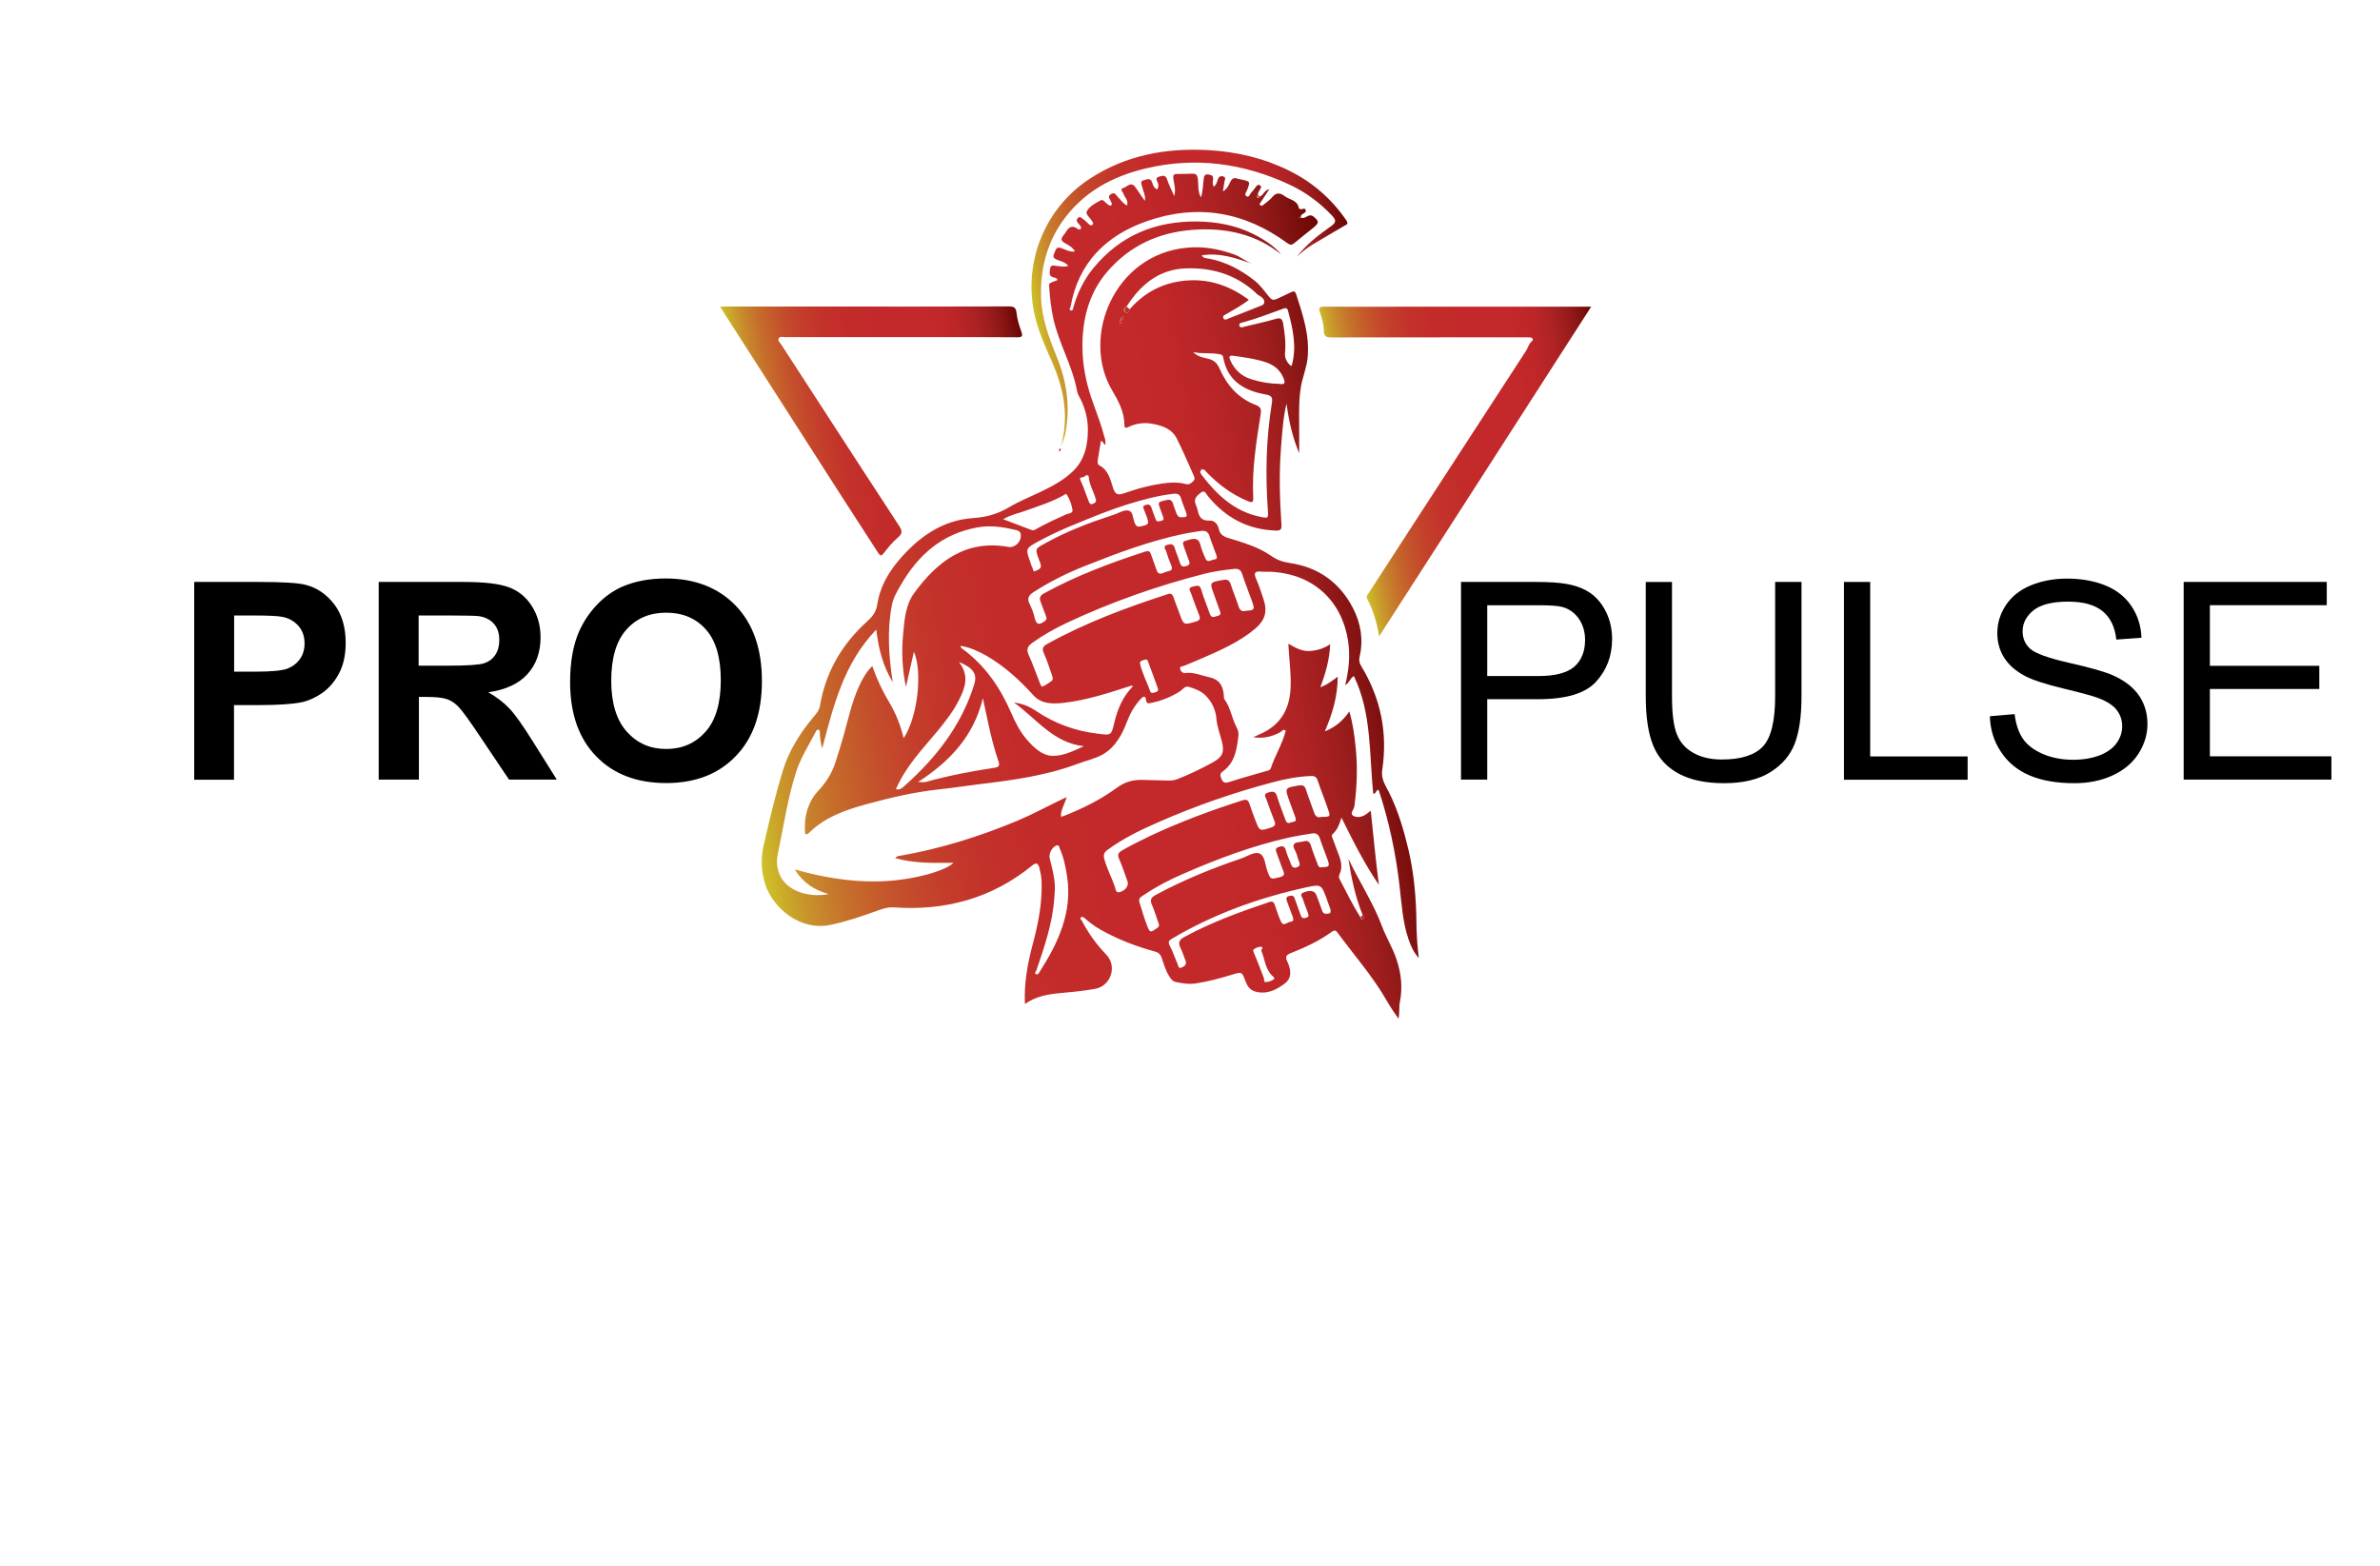 <?xml version="1.0" encoding="utf-8"?>
<!-- Generator: Adobe Illustrator 18.1.1, SVG Export Plug-In . SVG Version: 6.00 Build 0)  -->
<svg version="1.1" id="Layer_1" xmlns="http://www.w3.org/2000/svg" xmlns:xlink="http://www.w3.org/1999/xlink" x="0px" y="0px"
	 viewBox="0 0 1788 1176.8" enable-background="new 0 0 1788 1176.8" xml:space="preserve">
<g>
	<linearGradient id="SVGID_1_" gradientUnits="userSpaceOnUse" x1="549.341" y1="521.312" x2="1037.361" y2="435.26">
		<stop  offset="0" style="stop-color:#CDC228"/>
		<stop  offset="1.385960e-002" style="stop-color:#CCB529"/>
		<stop  offset="4.473797e-002" style="stop-color:#C99B2B"/>
		<stop  offset="7.943475e-002" style="stop-color:#C8842C"/>
		<stop  offset="0.117" style="stop-color:#C6702B"/>
		<stop  offset="0.159" style="stop-color:#C55E2B"/>
		<stop  offset="0.206" style="stop-color:#C44D2B"/>
		<stop  offset="0.261" style="stop-color:#C43E2B"/>
		<stop  offset="0.329" style="stop-color:#C3322A"/>
		<stop  offset="0.425" style="stop-color:#C32A2A"/>
		<stop  offset="0.69" style="stop-color:#C3282A"/>
		<stop  offset="0.745" style="stop-color:#C02729"/>
		<stop  offset="0.797" style="stop-color:#B92527"/>
		<stop  offset="0.848" style="stop-color:#AD2223"/>
		<stop  offset="0.898" style="stop-color:#9C1D1D"/>
		<stop  offset="0.948" style="stop-color:#851413"/>
		<stop  offset="0.997" style="stop-color:#6C0603"/>
		<stop  offset="1" style="stop-color:#6A0502"/>
	</linearGradient>
	<path fill="url(#SVGID_1_)" d="M965.9,549c-1.9-1.7-3,0.5-4.2,1.2c-6.3,3.3-12.9,4.9-20.2,3.6c2.8-1.3,5.6-2.4,8.3-3.8
		c13.7-7.2,19.3-19.1,19.8-34c0.4-10.7-1.2-21.2-1.7-32.4c4.9,2.8,9.5,5.6,15.2,5.5c5.6-0.2,10.8-1.5,16.2-5.1
		c-0.5,11.3-3.2,21.3-7.4,32.3c5.4-1.9,8.8-4.9,13.1-7.9c-0.1,14.5-3.8,27.3-9.7,41.1c8.2-3.4,13.6-8.1,18.4-15
		c2.8,9.5,3.9,18.5,4.8,27.5c1.5,14.6,0.9,29.2-1,43.8c-0.3,2.4-4.2,5.6-0.3,7.4c3.5,1.5,7.5,0.1,10.6-2.6c0.4-0.3,0.8-0.6,2-1.5
		c2,18.8,3.7,37.2,6.1,55.6c-10.8-15.6-19.2-32.5-28.1-50.4c-1.6,5.2-3.2,9.2-6.6,12.3c-1.2,1.1-0.4,2.5,0.1,3.7
		c1.6,4.2,3.1,8.4,4.7,12.6c1.7,4.7,2.6,9.3,0.3,14c-0.8,1.6-0.3,2.9,0.4,4.2c4.9,9.4,9.6,18.9,15.2,27.9c0.4,0.9,0.8,2.1,2,1.3
		c1.2-0.8,0.6-2-0.2-2.9c-5.5-13.6-8.5-27.8-10.7-42.2c8.1,17.1,18.6,32.9,25.3,50.8c3.2,8.6,8.2,16.4,11,25.2
		c3.4,10.3,4.5,20.7,2.4,31.5c-0.8,3.9-0.1,8.1-1.1,12.6c-2.9-4.3-6-8.5-8.5-13c-10.6-18.6-24.8-34.7-37.4-51.8
		c-1.3-1.8-2.4-1.7-4.1-0.5c-9.5,6.9-20.1,11.8-31,16.1c-3.1,1.2-4.2,2.6-2.7,5.8c2.8,5.9,4.2,12.5-1.6,16.9
		c-6.4,4.9-13.9,8.7-22.7,6c-3.8-1.2-5.7-4.3-7-7.9c-2.6-6.9-2.6-6.9-9.9-4.7c-8.9,2.7-17.9,5.2-27.2,6.6c-5.2,0.8-10.3,0-15.4-1.1
		c-2.2-0.5-3.4-2.2-4.6-4.1c-2.8-4.3-4.1-9.1-5.7-13.8c-1-2.9-2.6-4.3-5.4-5c-13.9-3.8-27.2-8.9-39.8-15.9c-4.5-2.5-8.7-5.5-12.6-9
		c-0.9-0.8-2-1.6-3-0.6c-1,1,0.4,1.7,0.8,2.5c4.9,9.4,11,17.8,18.3,25.4c8.4,8.7,3.5,23.6-8.4,25.7c-9.3,1.7-18.8,2.5-28.3,3.4
		c-8.5,0.9-16.8,2.6-24.4,8c-0.8-15.9,2.1-30.7,6-45.5c4.1-15.3,7.1-30.8,6.5-46.8c-0.1-3.5-0.9-6.9-1.7-10.2
		c-0.9-3.4-2.5-3.9-5.2-1.7c-30.3,24.8-65.3,34.3-104,31.6c-4.7-0.3-8.9,1.1-13.1,2.7c-11.3,4.1-22.6,7.9-34.4,10.4
		c-23.8,5-43.3-13.5-48.8-29.3c-3.6-10.3-3.9-20.6-1.5-30.9c4.3-18.6,8.7-37.2,14.3-55.6c4.8-15.6,13.3-28.8,23.7-41.1
		c1.9-2.3,3.7-4.5,4.2-7.7c4.3-25.3,16.5-46.2,35.4-63.3c4-3.6,6.8-7,7.7-13c1.8-12.3,7.9-23.2,16-32.8
		c14.8-17.5,32.8-30.4,56.2-31.9c10.2-0.7,18.8-3.3,27.1-8.3c7.4-4.4,15.5-7.6,23.2-11.3c8.8-4.2,17.5-8.8,24.6-15.7
		c8.8-8.6,11.2-19.8,11.1-31.6c-0.1-8.1-2.1-15.8-5.8-23c-0.9-1.7-2-3.5-2.3-5.4c-3.4-18.9-13.6-35.6-17.8-54.3
		c-1.8-8.1-2.7-16.4-3.2-24.7c-0.1-2.2,0-2.2,6.2-4.4c-0.1-1.5-1.4-1.8-2.5-2c-4.3-0.8-3.3-3.9-3-6.6c0.4-3.5,3-2.2,5-2.1
		c2.7,0.2,5.5,1.1,8.7-0.1c-2.4-2.8-5.6-3.4-8.4-4.5c-2.4-1-3.6-2.2-2.2-4.8c1.1-2.1,1.1-5.5,5.3-4c3.2,1.1,6.3,3.1,10.3,2.5
		c-1.9-3.3-5-4.8-7.8-6.4c-2.9-1.7-2.8-3.2-1-5.5c0.6-0.8,1.3-1.6,1.8-2.4c2.2-3.9,4.8-5.8,9.1-2.6c0.6,0.5,1.6,0.6,2.4-0.1
		c0.4-1.9-1.1-2.9-2.1-4.2c-1-1.3-1.7-2.3-0.3-3.8c1.7-1.9,2.8,0,3.8,0.6c1.7,1,3,2.5,4.5,3.9c0.8,0.7,1.6,1.3,2.6,0.6
		c1-0.8,0.7-1.7,0-2.6c-0.1-0.1-0.2-0.3-0.3-0.4c-1.3-2.6-5.2-4.9-3.7-7.5c2.1-3.7,6.3-5.8,10.1-7.9c2.2-1.2,3.4,1.5,5,2.5
		c1,0.6,1.9,1.9,3,1.2c1.3-0.9,0.1-2.1-0.2-3.1c-0.5-1.8-3-3.5,0.2-5.4c3-1.8,3.7,0.9,5.1,2.2c2.2,2.1,3.8,4.9,6.9,6.4
		c1.3-3.9-1.8-6-2.7-8.9c-0.5-1.4-3.2-3.4,0-4.3c2.8-0.9,5.6-4.9,8.7-0.9c2.6,3.4,4.7,7.2,7.5,10.6c0.5-4-1.4-7.4-2.3-11
		c-0.5-2-1.5-3.8,1.6-4.6c2.5-0.6,4.8-1.8,6.1,1.8c0.7,2,1.1,4.2,3.9,5.2c0.7-1.7,1.1-3.2,0.3-5c-0.8-1.8-2.1-3.8,1.1-4.6
		c2.4-0.6,4.7-1.7,5.9,2.1c1.2,3.9,3.2,7.5,5.4,12.5c1.3-5.4-0.2-9.1-0.7-12.9c-0.4-2.9,0.3-3.7,2.8-3.7c3.8-0.1,7.7,0,11.5-0.2
		c2.7-0.1,3.7,1,4.1,3.7c0.6,4.5-0.3,9.3,2.3,14.1c1.6-4.9,1.5-9.4,2.1-13.9c0.3-2.1,0.6-3.7,3.6-3.3c2.8,0.4,3.8,1.3,3.4,4.1
		c-0.2,1.5-0.5,3.2,0.5,5.1c2-1.4,2.4-3.4,3-5.2c0.7-2.1,1.8-3.1,4-2.6c2.6,0.7,1.3,2.5,1.1,4c-0.4,2.2-0.7,4.4-1.2,7.3
		c3.3-1.9,4.3-4.5,5.4-6.8c1.3-2.8,2.8-3.9,5.8-2.7c0.8,0.3,1.6,0.3,2.5,0.5c7.1,1.6,7,1.6,4.4,8.2c-0.5,1.3-2.3,3.3-0.4,4.4
		c2.1,1.3,2.5-1.5,3.5-2.6c1.5-1.5,2.7-3.3,4-5c0.9-1.1,2-1.3,3-0.3c1,0.9,0.3,1.8-0.2,2.7c-0.8,1.4-1.9,2.8-1.8,4.6
		c-0.6,0.6-1,1.2-0.1,1.8c0.6,0.4,1-0.2,1.3-0.8c3-0.7,3.2-4.6,7.5-5.7c-2.4,3.7-4.3,6.5-6.1,9.3c-0.6,0.9-1.9,1.8-0.5,2.9
		c1,0.8,1.8-0.2,2.6-0.8c2-1.7,4.4-3.2,6-5.2c2.9-3.7,5.9-3.7,9.3-1.1c3.7,2.9,9.8,3,10.9,9.1c0,0.3,0.4,0.5,0.7,0.7
		c1.4,0.9,4.1-1.7,4.5,1.2c0.2,1.8-2.7,2.2-3.6,3.8c-0.2,0.4-0.2,0.9-0.3,1.4c2.3,1.1,3.9-0.5,5.6-1.2c1.6-0.6,2.7-0.6,4.1,0.5
		c4.2,3.5,4.3,4.7,0,8.3c-4.8,3.9-9.7,7.6-14.4,11.6c-1.8,1.5-3,1.7-5.1,0.2c-32.6-24-68.4-29.9-106.4-16.4
		c-30.1,10.7-50.8,31.1-56.6,64c-0.2,1-1.6,2.3,0.2,2.8c1.6,0.4,1.6-1.4,1.9-2.4c3.1-10.9,8-20.9,15.2-29.6
		c20.2-24.5,46.6-35.2,77.9-34.8c14.3,0.2,28.2,2.7,41.2,9c8.8,4.3,16.9,9.7,21.7,15.7c-18.2-14.9-41.4-20.4-66.7-18.4
		c-25.5,2-47.3,12-64.1,31.7c-11.4,13.4-16.8,29.4-18.1,46.7c-1,13,0.3,25.9,3.6,38.6c3.2,12.3,8.6,23.9,11.9,36.1
		c0.7,2.7,2,5.4,1.3,8.3c-1.6-0.2-1.2-2.7-3.2-2.8c-0.8,4.8-1.7,9.6-2.4,14.4c-0.2,1.5-0.2,3.2,1.3,4c6.7,3.5,8.1,10.4,10.1,16.6
		c1.5,4.6,3.1,6.2,8.3,4.3c10.5-3.7,21.3-6.6,32.5-7.8c4.7-0.5,9.4-0.4,13.8,0.8c2.6,0.7,3.8-0.3,5.5-1.9c2.1-1.9,1-3.5,0.2-5.3
		c-4.2-9.2-8-18.6-12.7-27.6c-3.4-6.4-10.1-8.8-16.8-10.2c-6.5-1.4-12.9-0.8-19,2.1c-1.7,0.8-3.1,1.5-3.2-1.5
		c0-9.8-4.6-18.1-9.3-26.1c-23.4-39.8,1.5-101.9,56.2-107c12.4-1.2,24,0.9,35.7,5.1c5.1,1.9,8.9,5.4,13.8,7.2
		c-12.3-4.5-24.6-8.7-38.3-6.6c1.2,2.3,3.2,2.1,4.9,2.4c13.1,2.4,24.5,8.5,34.8,16.6c4.3,3.4,7.6,8.1,11.1,12.4
		c1.9,2.4,3.5,2.4,6,1.2c3.4-1.7,7-3.2,10.4-4.9c1.8-0.9,2.9-0.9,3.7,1.4c5.1,15.7,10.4,31.3,8.6,48.3c-0.8,7.2-3.6,13.9-4.9,20.9
		c-1.7,9.7-1.5,19.6-1.4,29.4c0.1,6.6,0,13.3,0,20.9c-5.2-12.4-7.8-24.6-9.5-37.2c-2.6,10.8-3.2,21.7-4.1,32.6
		c-1.6,19.5-1,39,0.3,58.4c0.2,3.6-0.7,4.5-4.3,4.4c-21-0.7-37.7-9.7-50.9-25.8c-1.3-1.6-2.4-5-5.1-2.9c-2.5,2-5.9,4.3-4.3,8.6
		c0.6,1.6,1.3,3.1,1.6,4.7c1,5,3,8.3,9,7.9c3.5-0.2,6.1,2.5,6.9,6.2c0.8,3.9,3.2,5.6,6.9,6.8c11.3,3.5,22.8,6.7,32.6,13.6
		c4.4,3.1,8.8,4.5,14.1,5.3c21.4,3.2,37.3,14.7,47.2,33.8c5.9,11.4,8,23.8,5,36.6c-0.6,2.6-0.2,4.7,1.2,7c14.7,24.1,20,50.2,15.8,78
		c-1.1,6.9,2.7,12.1,5.4,17.5c6.8,13.8,11,28.4,14.5,43.3c4.1,17.8,5.6,35.9,5.8,54.1c0.1,8.5,0.6,17,1.8,26.5
		c-4.1-4.6-6-9.2-7.7-14c-4.5-13-5.2-26.8-6.8-40.3c-2.8-24.5-7.9-48.6-15.7-72.1c-2.3,0-1.6,2.9-4,3c-3.2-29.7-1-60.3-14.6-88.5
		c-2.9,1.6-3.4,5.2-6.5,6.8c2.7-11.3,3.9-22.3,2.1-33.5c-4.7-29.7-25.7-49.2-55.6-51.5c-3.3-0.3-6.7,0-10-0.3
		c-4.1-0.3-5.4,0.8-3.6,5.1c2.3,5.2,4.1,10.6,5.8,15.9c3,9.1,1,15.7-6.3,21.9c-12,10.1-26.3,16.3-40.5,22.5
		c-4.3,1.9-8.6,3.5-12.9,5.4c-1.2,0.5-3.6,0.2-3,2.4c0.4,1.7,1.8,3.3,4,3c6.2-0.8,11.8,1.9,17.6,3.1c7.4,1.5,10.7,6.1,11.2,13.8
		c0.1,1,0,2.2,0.5,2.9c4.5,6.1,5.4,13.8,8.8,20.4c1.1,2.1,2,4.3,1.7,6.6c-1.2,10.1-2.4,20.3-11.6,27c-1.6,1.1-2.5,2.3-1.6,4.6
		c1.2,3.3,2.2,4.9,6.3,3.5c9-3,18.2-5.4,27.3-8.1c1.5-0.5,3.4-0.5,4-2.5C957.9,567.4,963.5,558.8,965.9,549c-0.1-0.3-0.1-0.5,0-0.7
		c-0.1,0-0.2,0.1-0.3,0.1C965.6,548.6,965.8,548.8,965.9,549z M848.6,232.4c12-13.7,27.1-21,45.3-21.8c16.5-0.7,30.9,4.8,44.3,14.6
		c-5.3,4.4-11.1,7.2-16.6,10.6c-1.2,0.7-3.3,1.3-2.6,3.1c0.9,2.2,2.9,0.8,4.3,0.2c7.8-3,15.5-6,23.2-9.1c1.5-0.6,3.3-0.9,3.3-3.2
		c0-2-1.3-2.9-2.6-4c-0.7-0.6-1.8-0.9-2.5-1.6c-14.9-14.4-33.1-20.2-53.4-19.6c-20.6,0.6-34.3,12.2-44.9,28.6
		c-1.9,1.1-2.8,2.9-1,4.3C847.3,236,848.1,234,848.6,232.4z M800.3,599.3c0.2,0.3,0.5,0.6,0.7,0.8c-1.4,4.3-4.1,8.3-4,13.5
		c1.1-0.3,1.8-0.4,2.5-0.7c14-5.5,27.4-12.2,39.6-21.1c5.7-4.2,11.8-6,18.6-5.9c6.5,0.1,13,0.3,19.5,0.5c2.4,0.1,4.6-0.1,6.9-0.9
		c9.3-3.6,18.3-7.9,27.1-12.8c7.2-4,8.8-7.4,6.8-15.5c-1.4-5.6-3.6-11.1-4.1-16.9c-0.6-6.9-3.2-12.7-8.1-17.7
		c-3.6-3.6-8.1-5.2-12.7-6.6c-3-0.9-4.6,2.1-6.8,3.5c-6.6,4.1-13.6,7-21.2,8.5c-1.8,0.4-3.8,1-4.1-1.9c-0.5-4-2.2-2.9-4-1
		c-4.6,4.9-7.9,10.7-10.3,17c-3.7,9.8-8.7,19.1-17.9,24.5c-5.8,3.4-12.7,4.8-19.1,7.2c-24.5,9.2-50.2,12.5-75.9,15.6
		c-9.6,1.2-19.2,2.7-28.9,3.7c-18,2-35.7,6.1-53.3,10.9c-15.8,4.3-31.2,9.5-43.4,21.3c-0.8,0.7-1.6,1.8-3.3,1.4
		c-1.2-12.2,1.7-23.9,9.9-32.7c5.9-6.3,10.1-13,12.7-20.9c2.3-6.9,4.4-13.9,6.4-21c3.5-12.3,6.1-24.9,11.5-36.6
		c2.5-5.4,5.3-10.6,9.9-15.1c3.4,9.8,7.6,18.6,12.5,26.8c5.1,8.5,8.7,17.5,11.1,27.4c10.3-15.6,14.4-49.3,7.7-65
		c-2.1,9.3-4,17.9-6,26.5c-2.8-13.3-3.4-26.6-2.1-39.9c1-10.7,1.8-21.8,8.2-30.5c17.4-23.9,38.8-40.5,70.9-34.8
		c4.5,0.8,9-3.2,9.3-7.8c0.2-2.5-0.5-4.1-3.2-4.8c-9.6-2.3-19.3-3.9-29.2-2.1c-26.6,4.7-44.8,20.7-57.8,43.4
		c-2.8,4.8-5.7,9.7-6.7,15.2c-3.6,18.9-2.4,37.8,0.7,57.8c-7.5-12.5-10.7-25.2-12.4-39.6c-24.3,25.3-32.1,56.9-40.6,89.3
		c-1.3-4.8-1.7-8.5-1.8-12.2c0-0.8,0-1.8-1.1-1.9c-0.7-0.1-1.2,0.2-1.6,0.9c-5.2,10.2-11.6,19.8-15.1,30.8
		c-6.5,20.2-9.4,41.2-13.8,61.8c-1,4.6-0.8,9.5,1,14.3c4.7,13,21.4,18.7,37.2,15.7c-10.9-3.1-19.2-8.4-25.4-18.5
		c20.7,5.8,40.6,9.2,61,9c26.5-0.2,52.8-8.1,58.2-14c-14.7,0.1-29.3,0.6-43.7-3.5c1.2-1.8,2.8-1.6,4.2-1.9
		c30.3-5.3,59.5-14.5,87.8-26.3C776.6,611.4,788.3,605,800.3,599.3z M721.7,485.2c-0.1,1.4,0.7,1.8,1.4,2.3
		c16.9,12.4,28.2,28.9,36.5,47.9c3.1,7.2,6.6,14.2,11.8,20.2c5,5.8,11,11.6,18.3,12.2c8.3,0.6,16.4-3.5,24.6-7.2
		c-22.8-2.4-35.3-20.3-52.5-32.8c6.7,0.8,11.9,3.2,16.5,6.3c14.1,9.5,29.5,15.1,46.4,17.1c9.8,1.2,10.1,1.7,12.4-8.1
		c2.4-10.3,6.4-19.6,13.7-27.2c0.1-0.1,0-0.4-0.1-0.9c-0.7,0.2-1.3,0.3-1.9,0.5c-16.3,5.2-32.5,10.6-49.5,12.5
		c-8.1,0.9-16.7,1.2-22.9-5.6c-10.5-11.6-21.9-22-35.4-29.8C734.9,489.2,728.6,486.3,721.7,485.2z M935.8,458.9
		c6.6-0.4,7-0.9,4.9-6.9c-2.5-6.9-5.2-13.7-7.5-20.7c-1-3.2-2.8-4.2-5.9-3.9c-7.6,0.8-15.2,1.8-22.6,3.7
		c-35.6,9.1-70.1,21.3-103.4,36.9c-8.9,4.2-17.6,9.1-25.7,14.9c-3.4,2.4-4.8,4.8-2.8,9.1c3.1,6.9,5.6,14.1,8.4,21.1
		c0.4,1.1,1.2,3,1.9,2.7c2.4-1,4.6-2.5,6.7-4c1.7-1.2,1-2.9,0.5-4.5c-1.9-5.5-3.6-11-6-16.3c-1.7-3.7-0.9-5.4,2.6-7.3
		c28.7-15.9,59.2-27.2,90.3-37.3c2.6-0.9,3.6,0,4.4,2.3c1.4,4.1,3,8.1,4.5,12.2c3.2,8.9,3.1,8.7,12.2,6.1c3.5-1,3.6-2.5,2.4-5.3
		c-2.1-5.2-4-10.6-5.9-15.9c-0.6-1.8-2.8-4.2,1.1-5c2.6-0.5,5.3-2.3,6.6,2.3c1.7,6.1,4.3,11.9,6.3,17.9c1.3,3.9,3.7,2.2,6,1.7
		c2.7-0.6,2.2-2.3,1.5-4.2c-1.5-3.9-2.8-7.8-4.2-11.7c-3.5-9.5-3.4-9.3,6.7-11.1c3.3-0.6,4.8,0.2,5.8,3.3c1.7,5.4,4,10.6,5.7,16
		C931.2,458,932.6,459.9,935.8,458.9z M992.9,613.7c6.6,0,6.8-0.1,4.6-6.3c-2.4-7.1-5.3-14-7.6-21.1c-1-2.9-2.6-3.4-5.2-3.3
		c-9.7,0.4-19.2,2.2-28.5,4.7c-29.5,7.8-58.3,17.8-86.2,30.1c-13.3,5.8-26.3,12.1-38.1,20.8c-2.7,2-3.1,3.8-2.2,7.1
		c2,7.1,5.5,13.7,7.9,20.6c0.6,1.7,0.5,4.9,3.8,3.9c4.4-1.4,6.8-5,5.6-8.2c-2-5.6-3.9-11.3-6.3-16.8c-1.4-3.2-0.5-4.7,2.3-6.3
		c6.8-3.9,13.8-7.4,20.9-10.8c22.5-10.6,45.7-19.2,69.4-26.8c3.2-1,4.5-0.3,5.4,2.7c1.3,4.1,2.9,8.1,4.4,12.2
		c3.2,8.4,3.2,8.3,11.8,5.5c2.9-1,3.7-2.1,2.5-5c-2.1-5.2-4-10.6-5.9-15.9c-0.7-1.9-2.8-4.2,1.2-5.4c3.3-1,5.5-1.2,6.7,2.9
		c1.8,6,4.3,11.9,6.4,17.9c1.3,3.7,3.9,1.4,5.8,1.2c2.5-0.3,2-2,1.4-3.8c-1.5-3.9-2.9-7.8-4.3-11.7c-3.6-10.1-3.6-10,7.1-11.8
		c3.1-0.5,4.5,0.3,5.4,3.4c1.7,5.4,3.9,10.6,5.7,16C987.9,612.7,989.3,614.9,992.9,613.7z M993.4,651.5c5.2-0.1,5.7-0.7,4-5.6
		c-1.9-5.3-4.1-10.6-5.8-15.9c-1.1-3.4-3.1-4.4-6.3-3.8c-5.7,1-11.5,1.8-17.2,3.1c-27.6,6.2-53.9,16.1-79.7,27.4
		c-9.9,4.3-19.6,9.3-28.6,15.4c-1.9,1.3-4.8,2.4-3.8,5.7c1.8,5.8,3.5,11.6,5.6,17.2c2.3,6,2.6,5.8,7.7,2.2c2-1.4,1.5-2.5,0.9-4.1
		c-1.6-4.4-2.8-8.9-4.7-13.1c-1.8-3.8-0.9-5.7,2.8-7.7c20.6-11.1,42.2-19.9,64.3-27.4c4.7-1.6,10-5.5,14-3.5
		c3.7,1.9,3.9,8.4,5.5,12.9c2.5,6.6,2.4,6.5,9.4,4.7c3.1-0.8,3.7-2,2.5-4.9c-1.8-4.3-3.2-8.8-4.8-13.1c-0.8-2.2-1.5-3.8,1.7-4.8
		c2.9-0.9,4.3-0.3,5.1,2.6c0.8,2.9,1.9,5.7,3.1,8.4c1,2.3,1.4,5.8,5.2,4.4c3.7-1.3,1.5-4.1,0.9-6.3c-0.6-2.2-1.3-4.5-2.4-6.6
		c-2.5-4.5-0.3-5.8,3.8-6.1c0.8-0.1,1.7-0.2,2.5-0.4c3.2-1.1,4.8,0,5.8,3.3c1.4,4.6,3.3,9.1,4.9,13.6
		C990.3,651,991.3,652.1,993.4,651.5z M896.4,264.5c3.2,3.4,7.3,4.1,11.2,5c4.2,1,6.7,3.1,8.5,7.2c5.5,12.6,14.2,22.6,27.4,27.6
		c3.7,1.4,4.1,3.2,3.6,6.7c-3.2,20.7-6.7,41.5-5.6,62.6c0.2,3.5-0.5,4.4-4,2.9c-11.9-4.9-22-12.4-30.9-21.6c-1.1-1.1-2.2-3.2-4-1.9
		c-1.9,1.4-0.3,3.2,0.6,4.4c11.4,14.8,24.6,27,43.7,30.9c5.9,1.2,6,1.1,5.6-4.7c-1.9-27-1.4-53.9,3-80.7c0.7-4.2-0.1-5.7-4.5-6.5
		c-16-2.8-28.7-9.9-32-27.6c-0.2-1.2-0.6-2.2-2-2.5C910.2,264.7,903.2,266.1,896.4,264.5z M902.9,398.8c-4.4,0.7-8.9,1.3-13.3,2.2
		c-25.5,5.3-49.9,14.4-74,24c-13.7,5.4-26.8,11.9-39.1,19.8c-3.5,2.3-5.2,4.7-3,8.9c1.7,3.4,3.1,7.1,3.9,10.8c1.2,4.8,3.1,5.1,7,2.5
		c2.1-1.4,2.1-2.5,1.3-4.4c-1.3-3.4-2.5-6.8-3.8-10.1c-1.2-3-0.9-4.9,2.4-6.7c24.2-13.3,49.9-22.9,76-31.4c2.5-0.8,3.6-0.3,4.4,2.1
		c1.3,4,2.9,7.8,4.2,11.7c0.9,2.7,2.3,3.3,4.8,2.3c1.2-0.5,2.5-1,3.8-1.3c2.7-0.5,3.6-1.7,2.4-4.5c-1.5-3.5-2.8-7.1-3.9-10.8
		c-0.5-1.5-2.7-3.6,1-4.6c2.9-0.8,4.6-0.7,5.6,2.6c1,3.7,2.8,7.1,3.8,10.8c0.9,3,2.4,3.4,5.2,2.4c3.2-1.1,1.9-2.8,1.3-4.7
		c-1-2.7-1.9-5.3-2.9-8c-2.1-5.8-2.1-5.4,4-7.1c4.5-1.2,6.8-0.2,7.9,4.3c0.8,3.4,2.3,6.6,3.6,9.8c1.7,4,4.6,1,6.9,0.9
		c2.6-0.2,1.7-2.3,1.2-3.8c-1.7-4.9-3.7-9.6-5.2-14.5C907.3,399.5,905.6,398.7,902.9,398.8z M689.7,587.5c2.8,0,4.3,0.3,5.6,0
		c16.9-4.7,34-8,51.3-10.6c3.7-0.5,4.8-1.4,3.4-5.3c-3.3-9.6-5.7-19.4-7.8-29.3c-1.2-5.6-2.4-11.2-3.8-17.7
		C731.5,553,713.7,572,689.7,587.5z M999.6,683.4c-0.8-2.1-1.8-5-2.8-7.8c-4.1-11.2-4.1-11.4-15.7-8.9c-35.5,7.8-69.4,20-100.8,38.6
		c-2.1,1.2-3,2.5-1.5,5.2c2.3,4.3,3.8,9,5.8,13.5c0.6,1.4,0.5,4.2,3.4,2.8c2.3-1.1,3.8-2.6,2.5-5.5c-1.3-2.9-2-6-3.5-8.8
		c-2.1-4.1-1.3-6.4,2.8-8.6c20.3-11,41.9-18.9,63.7-26.2c2.7-0.9,3.6,0.2,4.3,2.4c1.4,4.1,2.7,8.3,4.5,12.2c2,4.3,4.8,0.3,7.2,0.2
		c2.2-0.1,2.5-1.6,1.7-3.6c-1.5-3.9-2.8-7.8-4.3-11.7c-0.8-2-0.9-3.4,1.7-4.1c2.3-0.6,3.4-0.1,4.1,2.1c1.4,4.1,3,8.1,4.4,12.2
		c0.7,2.2,1.8,2.8,4.1,2.1c2.6-0.7,1.8-2.3,1.3-3.9c-1.2-3.3-2.6-6.5-3.6-9.9c-0.5-1.7-3.1-3.9,0.6-5.3c4.9-1.9,8.2-1.2,9.5,2.2
		c1.5,3.9,3,7.8,4.3,11.7c0.8,2.3,2.4,2.4,4.3,2.1C999,686.5,999.9,685.8,999.6,683.4z M720.4,497.3c8,10.3,4.7,19.2,0.3,28.1
		c-4.4,8.9-10.4,16.6-16.7,24.2c-11.3,13.6-23.7,26.4-30.9,43.3c2.6,0.6,4.3-0.5,6-2.1c23.9-21.2,43.1-45.5,52.8-76.6
		C734.3,506.5,731.3,501.8,720.4,497.3z M792.5,668c-0.1,2-0.3,4-0.4,6c-1.2,19.1-7.4,37.1-13.5,55c-0.3,1-1.9,2.1-0.2,2.9
		c1.3,0.6,1.9-0.7,2.6-1.7c13.9-21.8,24.7-44.5,20.7-71.5c-1.1-7.4-2.6-14.7-5.7-21.6c-0.4-0.9-0.3-2.5-2.2-1.9
		c-3.3,0.9-6.1,6.2-5.2,9.7C790.5,652.4,792.6,660,792.5,668z M888.1,388.6c3.6,0,4-0.5,2.9-3.8c-1.2-3.5-2.7-6.8-3.7-10.3
		c-1-3.3-2.9-3.9-6-3.5c-11.8,1.4-23.2,4.5-34.5,8c-12.5,3.9-24.7,8.9-36.9,13.9c-10.4,4.2-20.5,8.7-30.3,14.1
		c-9.3,5.1-9.1,5.4-5.6,15.2c0.5,1.4,0.8,2.9,1.6,4.2c0.6,1,0.2,3.7,2.5,2.5c1.7-0.9,4.4-1.5,3.8-4.5c-0.3-1.3-0.8-2.5-1.3-3.8
		c-3.2-8.6-3-8.2,4.9-12.6c16.4-9.1,33.8-15.6,51.5-21.4c3.6-1.2,7.6-3.8,10.8-3c3.7,0.8,3.2,6.3,4.8,9.6c0.9,1.9,1.7,2.8,4.1,2.3
		c6.5-1.3,6.8-1.7,4.5-8.1c-0.5-1.2-1.1-2.5-1.4-3.7c-0.4-1.5-2.3-3.3,0.8-4.3c2.8-0.9,3.9,0.1,4.7,2.7c0.8,2.7,2,5.3,2.9,8
		c0.8,2.4,2.5,1.5,4.1,1.2c2.2-0.4,2.1-1.7,1.4-3.3c-0.6-1.5-1.1-3.1-1.7-4.7c-2.4-6.3-2.3-6.1,4.2-7.6c3-0.7,4.3,0.2,5.1,2.9
		c0.7,2.5,1.9,5,2.7,7.5C884.9,388.1,886.3,388.9,888.1,388.6z M753.7,390.1c7.7,2.9,14.5,5.5,21.3,8.1c1.7,0.6,2.9-0.4,4.1-1.1
		c7.1-4,14.5-7.3,21.9-10.7c1.8-0.8,5.2-0.6,4.7-3.5c-0.7-4-2.1-8-4.4-11.5c-0.5-0.7-1.5,0.2-2.1,0.6c-9.5,5.4-20,8.5-30.2,12.2
		C764.2,385.9,759.1,386.8,753.7,390.1z M961.3,288.4c3.7,0.7,4.3-0.7,3.3-3.5c-2.4-6.4-6.9-10.4-13.2-12.6
		c-8.1-2.8-16.4-3.8-24.8-5c-3.2-0.4-3.5,0.6-2.4,3.2c3.2,7.3,8.5,12.2,16.1,14.5C947.2,287.2,954.4,288.3,961.3,288.4z M969.8,275
		c0.5-0.5,0.8-0.7,0.8-1c3.7-13.9,0.6-27.3-3-40.7c-0.7-2.7-2.7-1.7-4.4-1.1c-9.5,3.5-19,7.1-28.7,9.8c-1.4,0.4-4,0.5-3.4,2.7
		c0.6,2.1,2.8,1,4.3,0.6c7.4-1.8,14.9-3.4,22.2-5.5c3.7-1.1,5.6-1.2,6.4,3.4c1.2,7.3,2.1,14.5,1.4,21.8
		C965,269.5,967,272.3,969.8,275z M870,517.6c-2.5-6.9-5-14-7.7-21.1c-0.7-1.7-2.2-0.9-3.5-0.5c-1.2,0.4-2.7,0.9-2.3,2.7
		c1.6,7.2,5.2,13.7,7.6,20.6c0.6,1.7,2,1.4,3.4,0.9C868.6,519.8,870.2,519.8,870,517.6z M947.5,714.1c1.1-1.7,1.2-2.6,0.1-2.8
		c-2-0.2-3.9,0.7-5.5,1.8c-1,0.6-0.6,1.4-0.2,2.4c2.7,6.4,5.1,12.8,7.6,19.3c0.4,1.1-0.4,3.1,1.6,3c2.1-0.1,4.2-0.9,6-2.2
		c0.5-0.4,0.1-1.2-0.4-1.7C950.3,728.5,950.3,720.4,947.5,714.1z M823.4,375.6c-0.1-0.3-0.2-0.5-0.2-0.6c-1.5-5.7-4.9-10.8-5.3-16.9
		c-0.1-1.4-2.2-1.3-2.8-0.4c-0.9,1.5-4.8,0.1-3.4,3c2.6,5.4,4.2,11.2,6.5,16.6c0.5,1.2,1.3,1.9,2.7,1.3
		C822.2,378,823.6,377.4,823.4,375.6z M841.1,241.1c-0.3,1.8,0.6,1.8,1,2.2c0.4-0.5,0.8-1,1.1-1.5c0.4-0.8-0.3-1.3-0.8-1.3
		C841.5,240.5,841.1,241.2,841.1,241.1z M844.5,238.6c0.2-0.7-0.7-0.7-1.1-1.1c-0.4,0.5-0.9,0.9-1.1,1.4c-0.4,0.8,0.1,1.3,0.8,1.4
		C844,240.3,844.3,239.6,844.5,238.6z M902.4,352c-0.2,0.1-0.4,0.2-0.6,0.4c0.1,0.1,0.2,0.3,0.3,0.3c0.2-0.1,0.4-0.2,0.7-0.3
		C902.6,352.3,902.5,352.2,902.4,352z M976.6,163.3c-0.1-0.1-0.2-0.2-0.3-0.3c-0.1,0.2-0.3,0.4-0.3,0.6c0,0.1,0.2,0.2,0.3,0.3
		C976.4,163.7,976.5,163.5,976.6,163.3z"/>
	<linearGradient id="SVGID_2_" gradientUnits="userSpaceOnUse" x1="1010.271" y1="354.953" x2="1211.202" y2="319.523">
		<stop  offset="0" style="stop-color:#CDC228"/>
		<stop  offset="1.385960e-002" style="stop-color:#CCB529"/>
		<stop  offset="4.473797e-002" style="stop-color:#C99B2B"/>
		<stop  offset="7.943475e-002" style="stop-color:#C8842C"/>
		<stop  offset="0.117" style="stop-color:#C6702B"/>
		<stop  offset="0.159" style="stop-color:#C55E2B"/>
		<stop  offset="0.206" style="stop-color:#C44D2B"/>
		<stop  offset="0.261" style="stop-color:#C43E2B"/>
		<stop  offset="0.329" style="stop-color:#C3322A"/>
		<stop  offset="0.425" style="stop-color:#C32A2A"/>
		<stop  offset="0.69" style="stop-color:#C3282A"/>
		<stop  offset="0.745" style="stop-color:#C02729"/>
		<stop  offset="0.797" style="stop-color:#B92527"/>
		<stop  offset="0.848" style="stop-color:#AD2223"/>
		<stop  offset="0.898" style="stop-color:#9C1D1D"/>
		<stop  offset="0.948" style="stop-color:#851413"/>
		<stop  offset="0.997" style="stop-color:#6C0603"/>
		<stop  offset="1" style="stop-color:#6A0502"/>
	</linearGradient>
	<path fill="url(#SVGID_2_)" d="M1036.1,478c-1.7-10.1-4.3-19.4-9-28.1c-1.1-2.1,0.6-3.5,1.5-4.9c10.9-16.9,21.8-33.7,32.8-50.6
		c28.3-43.6,56.7-87.3,85.1-130.9c1.5-2.3,1.9-5.2,4.3-7.1c1.5-1.3,0.7-2.8-1.4-2.9c-1.5-0.1-3-0.1-4.5-0.1c-48,0-96,0-144,0.1
		c-3.9,0-6.4-0.2-6.4-5.4c0-4.6-1.4-9.2-2.9-13.6c-1.3-3.8,0.3-4.1,3.4-4.1c22.7,0.1,45.3,0,68,0c42.5,0,85,0,127.5,0
		c1.3,0,2.6,0,4.9,0C1142.1,313.4,1089.1,395.7,1036.1,478z"/>
	<linearGradient id="SVGID_3_" gradientUnits="userSpaceOnUse" x1="558.867" y1="331.318" x2="775.244" y2="293.165">
		<stop  offset="0" style="stop-color:#CDC228"/>
		<stop  offset="1.385960e-002" style="stop-color:#CCB529"/>
		<stop  offset="4.473797e-002" style="stop-color:#C99B2B"/>
		<stop  offset="7.943475e-002" style="stop-color:#C8842C"/>
		<stop  offset="0.117" style="stop-color:#C6702B"/>
		<stop  offset="0.159" style="stop-color:#C55E2B"/>
		<stop  offset="0.206" style="stop-color:#C44D2B"/>
		<stop  offset="0.261" style="stop-color:#C43E2B"/>
		<stop  offset="0.329" style="stop-color:#C3322A"/>
		<stop  offset="0.425" style="stop-color:#C32A2A"/>
		<stop  offset="0.69" style="stop-color:#C3282A"/>
		<stop  offset="0.745" style="stop-color:#C02729"/>
		<stop  offset="0.797" style="stop-color:#B92527"/>
		<stop  offset="0.848" style="stop-color:#AD2223"/>
		<stop  offset="0.898" style="stop-color:#9C1D1D"/>
		<stop  offset="0.948" style="stop-color:#851413"/>
		<stop  offset="0.997" style="stop-color:#6C0603"/>
		<stop  offset="1" style="stop-color:#6A0502"/>
	</linearGradient>
	<path fill="url(#SVGID_3_)" d="M541.1,230.3c25.3,0,49.8,0,74.2,0c47.5,0,95,0.1,142.5-0.1c3.8,0,5.5,0.7,5.9,5
		c0.5,4.7,2,9.4,3.6,14c1.2,3.3,0.6,4.2-3,4.2c-20.2-0.2-40.3-0.1-60.5-0.1c-38,0-76,0-114,0c-1.7,0-4-0.9-4.9,1.1
		c-0.7,1.6,1.1,3,1.9,4.3c12.3,19,24.6,38,37,57c17.2,26.5,34.4,53,51.7,79.4c2.2,3.4,2.8,5.6-0.9,8.7c-4.1,3.4-7.4,7.6-10.7,11.8
		c-1.9,2.4-2.7,2.1-4.2-0.3c-9.1-14.3-18.5-28.4-27.6-42.7c-15-23.3-29.9-46.6-44.8-69.9c-15-23.3-29.9-46.7-44.9-70
		C542,232.3,541.8,231.7,541.1,230.3z"/>
	<linearGradient id="SVGID_4_" gradientUnits="userSpaceOnUse" x1="776.96" y1="235.588" x2="1016.908" y2="193.279">
		<stop  offset="0" style="stop-color:#CDC228"/>
		<stop  offset="1.385960e-002" style="stop-color:#CCB529"/>
		<stop  offset="4.473797e-002" style="stop-color:#C99B2B"/>
		<stop  offset="7.943475e-002" style="stop-color:#C8842C"/>
		<stop  offset="0.117" style="stop-color:#C6702B"/>
		<stop  offset="0.159" style="stop-color:#C55E2B"/>
		<stop  offset="0.206" style="stop-color:#C44D2B"/>
		<stop  offset="0.261" style="stop-color:#C43E2B"/>
		<stop  offset="0.329" style="stop-color:#C3322A"/>
		<stop  offset="0.425" style="stop-color:#C32A2A"/>
		<stop  offset="0.69" style="stop-color:#C3282A"/>
		<stop  offset="0.745" style="stop-color:#C02729"/>
		<stop  offset="0.797" style="stop-color:#B92527"/>
		<stop  offset="0.848" style="stop-color:#AD2223"/>
		<stop  offset="0.898" style="stop-color:#9C1D1D"/>
		<stop  offset="0.948" style="stop-color:#851413"/>
		<stop  offset="0.997" style="stop-color:#6C0603"/>
		<stop  offset="1" style="stop-color:#6A0502"/>
	</linearGradient>
	<path fill="url(#SVGID_4_)" d="M796.6,336.7c6.6-21.9,3.2-43-5.7-63.5c-5.5-12.7-11.4-25.2-14.1-38.8c-7.8-39,8.9-78.8,42.3-100.4
		c27.1-17.5,57.1-23,88.8-21.2c21.4,1.2,41.9,6.1,61,15.6c17.4,8.7,31.7,21.2,42.7,37.4c1.8,2.7-0.4,3.1-1.8,3.9
		c-8,4.8-16.1,9.4-24,14.2c-4.3,2.6-8.2,5.9-11.5,9c6.9-9.2,16.2-16.3,25.8-23.1c3.7-2.6,3.8-4.4,0.7-7.7c-9-9.6-19.5-17.4-31.2-23
		c-34.7-16.4-71-21.5-108.7-12.6c-25.4,6-47.3,17.9-62.7,39.7c-12,17.1-16.7,36.4-16.1,57.2c0.5,15.9,6,30.4,11.8,44.8
		c7.5,18.3,10.2,37.1,6.6,56.7c-0.7,4.1-2.5,7.8-3.9,11.6C796.6,336.6,796.6,336.7,796.6,336.7z"/>
	<linearGradient id="SVGID_5_" gradientUnits="userSpaceOnUse" x1="795.225" y1="339.472" x2="795.909" y2="339.351">
		<stop  offset="0" style="stop-color:#CDC228"/>
		<stop  offset="1.385960e-002" style="stop-color:#CCB529"/>
		<stop  offset="4.473797e-002" style="stop-color:#C99B2B"/>
		<stop  offset="7.943475e-002" style="stop-color:#C8842C"/>
		<stop  offset="0.117" style="stop-color:#C6702B"/>
		<stop  offset="0.159" style="stop-color:#C55E2B"/>
		<stop  offset="0.206" style="stop-color:#C44D2B"/>
		<stop  offset="0.261" style="stop-color:#C43E2B"/>
		<stop  offset="0.329" style="stop-color:#C3322A"/>
		<stop  offset="0.425" style="stop-color:#C32A2A"/>
		<stop  offset="0.69" style="stop-color:#C3282A"/>
		<stop  offset="0.745" style="stop-color:#C02729"/>
		<stop  offset="0.797" style="stop-color:#B92527"/>
		<stop  offset="0.848" style="stop-color:#AD2223"/>
		<stop  offset="0.898" style="stop-color:#9C1D1D"/>
		<stop  offset="0.948" style="stop-color:#851413"/>
		<stop  offset="0.997" style="stop-color:#6C0603"/>
		<stop  offset="1" style="stop-color:#6A0502"/>
	</linearGradient>
	<path fill="url(#SVGID_5_)" d="M795.9,339.1c-0.2,0.1-0.4,0.2-0.6,0.3c0,0,0.1,0.2,0.1,0.4C795.5,339.5,795.6,339.3,795.9,339.1
		L795.9,339.1z"/>
	<linearGradient id="SVGID_6_" gradientUnits="userSpaceOnUse" x1="795.42" y1="338.014" x2="796.913" y2="337.751">
		<stop  offset="0" style="stop-color:#CDC228"/>
		<stop  offset="1.385960e-002" style="stop-color:#CCB529"/>
		<stop  offset="4.473797e-002" style="stop-color:#C99B2B"/>
		<stop  offset="7.943475e-002" style="stop-color:#C8842C"/>
		<stop  offset="0.117" style="stop-color:#C6702B"/>
		<stop  offset="0.159" style="stop-color:#C55E2B"/>
		<stop  offset="0.206" style="stop-color:#C44D2B"/>
		<stop  offset="0.261" style="stop-color:#C43E2B"/>
		<stop  offset="0.329" style="stop-color:#C3322A"/>
		<stop  offset="0.425" style="stop-color:#C32A2A"/>
		<stop  offset="0.69" style="stop-color:#C3282A"/>
		<stop  offset="0.745" style="stop-color:#C02729"/>
		<stop  offset="0.797" style="stop-color:#B92527"/>
		<stop  offset="0.848" style="stop-color:#AD2223"/>
		<stop  offset="0.898" style="stop-color:#9C1D1D"/>
		<stop  offset="0.948" style="stop-color:#851413"/>
		<stop  offset="0.997" style="stop-color:#6C0603"/>
		<stop  offset="1" style="stop-color:#6A0502"/>
	</linearGradient>
	<path fill="url(#SVGID_6_)" d="M795.8,339.1c1.2-0.5,1.3-1.4,0.8-2.4c0,0,0-0.1,0-0.1C796.2,337.4,794.8,337.9,795.8,339.1
		C795.9,339.1,795.8,339.1,795.8,339.1z"/>
	<linearGradient id="SVGID_7_" gradientUnits="userSpaceOnUse" x1="844.496" y1="233.028" x2="848.596" y2="232.305">
		<stop  offset="0" style="stop-color:#CDC228"/>
		<stop  offset="1.385960e-002" style="stop-color:#CCB529"/>
		<stop  offset="4.473797e-002" style="stop-color:#C99B2B"/>
		<stop  offset="7.943475e-002" style="stop-color:#C8842C"/>
		<stop  offset="0.117" style="stop-color:#C6702B"/>
		<stop  offset="0.159" style="stop-color:#C55E2B"/>
		<stop  offset="0.206" style="stop-color:#C44D2B"/>
		<stop  offset="0.261" style="stop-color:#C43E2B"/>
		<stop  offset="0.329" style="stop-color:#C3322A"/>
		<stop  offset="0.425" style="stop-color:#C32A2A"/>
		<stop  offset="0.69" style="stop-color:#C3282A"/>
		<stop  offset="0.745" style="stop-color:#C02729"/>
		<stop  offset="0.797" style="stop-color:#B92527"/>
		<stop  offset="0.848" style="stop-color:#AD2223"/>
		<stop  offset="0.898" style="stop-color:#9C1D1D"/>
		<stop  offset="0.948" style="stop-color:#851413"/>
		<stop  offset="0.997" style="stop-color:#6C0603"/>
		<stop  offset="1" style="stop-color:#6A0502"/>
	</linearGradient>
	<path fill="url(#SVGID_7_)" d="M848.6,232.4c-0.5,1.6-1.3,3.6-3.2,2.2c-1.8-1.4-0.8-3.2,1-4.3C847.2,231,847.9,231.7,848.6,232.4z"
		/>
	<linearGradient id="SVGID_8_" gradientUnits="userSpaceOnUse" x1="841.074" y1="242.109" x2="843.389" y2="241.701">
		<stop  offset="0" style="stop-color:#CDC228"/>
		<stop  offset="1.385960e-002" style="stop-color:#CCB529"/>
		<stop  offset="4.473797e-002" style="stop-color:#C99B2B"/>
		<stop  offset="7.943475e-002" style="stop-color:#C8842C"/>
		<stop  offset="0.117" style="stop-color:#C6702B"/>
		<stop  offset="0.159" style="stop-color:#C55E2B"/>
		<stop  offset="0.206" style="stop-color:#C44D2B"/>
		<stop  offset="0.261" style="stop-color:#C43E2B"/>
		<stop  offset="0.329" style="stop-color:#C3322A"/>
		<stop  offset="0.425" style="stop-color:#C32A2A"/>
		<stop  offset="0.69" style="stop-color:#C3282A"/>
		<stop  offset="0.745" style="stop-color:#C02729"/>
		<stop  offset="0.797" style="stop-color:#B92527"/>
		<stop  offset="0.848" style="stop-color:#AD2223"/>
		<stop  offset="0.898" style="stop-color:#9C1D1D"/>
		<stop  offset="0.948" style="stop-color:#851413"/>
		<stop  offset="0.997" style="stop-color:#6C0603"/>
		<stop  offset="1" style="stop-color:#6A0502"/>
	</linearGradient>
	<path fill="url(#SVGID_8_)" d="M841.1,241.1c0,0.1,0.4-0.6,1.3-0.6c0.6,0,1.2,0.5,0.8,1.3c-0.3,0.5-0.7,1-1.1,1.5
		C841.7,242.9,840.8,242.9,841.1,241.1z"/>
	<linearGradient id="SVGID_9_" gradientUnits="userSpaceOnUse" x1="842.01" y1="239.09" x2="844.596" y2="238.634">
		<stop  offset="0" style="stop-color:#CDC228"/>
		<stop  offset="1.385960e-002" style="stop-color:#CCB529"/>
		<stop  offset="4.473797e-002" style="stop-color:#C99B2B"/>
		<stop  offset="7.943475e-002" style="stop-color:#C8842C"/>
		<stop  offset="0.117" style="stop-color:#C6702B"/>
		<stop  offset="0.159" style="stop-color:#C55E2B"/>
		<stop  offset="0.206" style="stop-color:#C44D2B"/>
		<stop  offset="0.261" style="stop-color:#C43E2B"/>
		<stop  offset="0.329" style="stop-color:#C3322A"/>
		<stop  offset="0.425" style="stop-color:#C32A2A"/>
		<stop  offset="0.69" style="stop-color:#C3282A"/>
		<stop  offset="0.745" style="stop-color:#C02729"/>
		<stop  offset="0.797" style="stop-color:#B92527"/>
		<stop  offset="0.848" style="stop-color:#AD2223"/>
		<stop  offset="0.898" style="stop-color:#9C1D1D"/>
		<stop  offset="0.948" style="stop-color:#851413"/>
		<stop  offset="0.997" style="stop-color:#6C0603"/>
		<stop  offset="1" style="stop-color:#6A0502"/>
	</linearGradient>
	<path fill="url(#SVGID_9_)" d="M844.5,238.6c-0.2,1-0.5,1.8-1.5,1.7c-0.7-0.1-1.2-0.6-0.8-1.4c0.3-0.5,0.8-1,1.1-1.4
		C843.8,237.8,844.7,237.8,844.5,238.6z"/>
	<linearGradient id="SVGID_10_" gradientUnits="userSpaceOnUse" x1="1022.004" y1="689.253" x2="1024.553" y2="688.804">
		<stop  offset="0" style="stop-color:#CDC228"/>
		<stop  offset="1.385960e-002" style="stop-color:#CCB529"/>
		<stop  offset="4.473797e-002" style="stop-color:#C99B2B"/>
		<stop  offset="7.943475e-002" style="stop-color:#C8842C"/>
		<stop  offset="0.117" style="stop-color:#C6702B"/>
		<stop  offset="0.159" style="stop-color:#C55E2B"/>
		<stop  offset="0.206" style="stop-color:#C44D2B"/>
		<stop  offset="0.261" style="stop-color:#C43E2B"/>
		<stop  offset="0.329" style="stop-color:#C3322A"/>
		<stop  offset="0.425" style="stop-color:#C32A2A"/>
		<stop  offset="0.69" style="stop-color:#C3282A"/>
		<stop  offset="0.745" style="stop-color:#C02729"/>
		<stop  offset="0.797" style="stop-color:#B92527"/>
		<stop  offset="0.848" style="stop-color:#AD2223"/>
		<stop  offset="0.898" style="stop-color:#9C1D1D"/>
		<stop  offset="0.948" style="stop-color:#851413"/>
		<stop  offset="0.997" style="stop-color:#6C0603"/>
		<stop  offset="1" style="stop-color:#6A0502"/>
	</linearGradient>
	<path fill="url(#SVGID_10_)" d="M1023.7,687.4c0.8,0.9,1.4,2.1,0.2,2.9c-1.1,0.8-1.6-0.4-2-1.3
		C1022.6,688.5,1023.1,688,1023.7,687.4z"/>
	<linearGradient id="SVGID_11_" gradientUnits="userSpaceOnUse" x1="901.717" y1="352.437" x2="902.687" y2="352.266">
		<stop  offset="0" style="stop-color:#CDC228"/>
		<stop  offset="1.385960e-002" style="stop-color:#CCB529"/>
		<stop  offset="4.473797e-002" style="stop-color:#C99B2B"/>
		<stop  offset="7.943475e-002" style="stop-color:#C8842C"/>
		<stop  offset="0.117" style="stop-color:#C6702B"/>
		<stop  offset="0.159" style="stop-color:#C55E2B"/>
		<stop  offset="0.206" style="stop-color:#C44D2B"/>
		<stop  offset="0.261" style="stop-color:#C43E2B"/>
		<stop  offset="0.329" style="stop-color:#C3322A"/>
		<stop  offset="0.425" style="stop-color:#C32A2A"/>
		<stop  offset="0.69" style="stop-color:#C3282A"/>
		<stop  offset="0.745" style="stop-color:#C02729"/>
		<stop  offset="0.797" style="stop-color:#B92527"/>
		<stop  offset="0.848" style="stop-color:#AD2223"/>
		<stop  offset="0.898" style="stop-color:#9C1D1D"/>
		<stop  offset="0.948" style="stop-color:#851413"/>
		<stop  offset="0.997" style="stop-color:#6C0603"/>
		<stop  offset="1" style="stop-color:#6A0502"/>
	</linearGradient>
	<path fill="url(#SVGID_11_)" d="M902.4,352c0.1,0.1,0.2,0.2,0.4,0.4c-0.2,0.1-0.4,0.3-0.7,0.3c-0.1,0-0.2-0.2-0.3-0.3
		C901.9,352.3,902.1,352.1,902.4,352z"/>
	<linearGradient id="SVGID_12_" gradientUnits="userSpaceOnUse" x1="965.552" y1="548.664" x2="965.904" y2="548.602">
		<stop  offset="0" style="stop-color:#CDC228"/>
		<stop  offset="1.385960e-002" style="stop-color:#CCB529"/>
		<stop  offset="4.473797e-002" style="stop-color:#C99B2B"/>
		<stop  offset="7.943475e-002" style="stop-color:#C8842C"/>
		<stop  offset="0.117" style="stop-color:#C6702B"/>
		<stop  offset="0.159" style="stop-color:#C55E2B"/>
		<stop  offset="0.206" style="stop-color:#C44D2B"/>
		<stop  offset="0.261" style="stop-color:#C43E2B"/>
		<stop  offset="0.329" style="stop-color:#C3322A"/>
		<stop  offset="0.425" style="stop-color:#C32A2A"/>
		<stop  offset="0.69" style="stop-color:#C3282A"/>
		<stop  offset="0.745" style="stop-color:#C02729"/>
		<stop  offset="0.797" style="stop-color:#B92527"/>
		<stop  offset="0.848" style="stop-color:#AD2223"/>
		<stop  offset="0.898" style="stop-color:#9C1D1D"/>
		<stop  offset="0.948" style="stop-color:#851413"/>
		<stop  offset="0.997" style="stop-color:#6C0603"/>
		<stop  offset="1" style="stop-color:#6A0502"/>
	</linearGradient>
	<path fill="url(#SVGID_12_)" d="M965.9,549c-0.1-0.2-0.2-0.4-0.4-0.6c0.1,0,0.2-0.1,0.3-0.1C965.8,548.5,965.8,548.7,965.9,549
		C965.8,548.9,965.9,549,965.9,549z"/>
	<linearGradient id="SVGID_13_" gradientUnits="userSpaceOnUse" x1="975.944" y1="163.468" x2="976.591" y2="163.353">
		<stop  offset="0" style="stop-color:#CDC228"/>
		<stop  offset="1.385960e-002" style="stop-color:#CCB529"/>
		<stop  offset="4.473797e-002" style="stop-color:#C99B2B"/>
		<stop  offset="7.943475e-002" style="stop-color:#C8842C"/>
		<stop  offset="0.117" style="stop-color:#C6702B"/>
		<stop  offset="0.159" style="stop-color:#C55E2B"/>
		<stop  offset="0.206" style="stop-color:#C44D2B"/>
		<stop  offset="0.261" style="stop-color:#C43E2B"/>
		<stop  offset="0.329" style="stop-color:#C3322A"/>
		<stop  offset="0.425" style="stop-color:#C32A2A"/>
		<stop  offset="0.69" style="stop-color:#C3282A"/>
		<stop  offset="0.745" style="stop-color:#C02729"/>
		<stop  offset="0.797" style="stop-color:#B92527"/>
		<stop  offset="0.848" style="stop-color:#AD2223"/>
		<stop  offset="0.898" style="stop-color:#9C1D1D"/>
		<stop  offset="0.948" style="stop-color:#851413"/>
		<stop  offset="0.997" style="stop-color:#6C0603"/>
		<stop  offset="1" style="stop-color:#6A0502"/>
	</linearGradient>
	<path fill="url(#SVGID_13_)" d="M976.6,163.3c-0.1,0.2-0.2,0.4-0.3,0.6c-0.1-0.1-0.3-0.2-0.3-0.3c0.1-0.2,0.2-0.4,0.3-0.6
		C976.4,163.1,976.5,163.2,976.6,163.3z"/>
	<linearGradient id="SVGID_14_" gradientUnits="userSpaceOnUse" x1="944.32" y1="147.495" x2="946.104" y2="147.181">
		<stop  offset="0" style="stop-color:#CDC228"/>
		<stop  offset="1.385960e-002" style="stop-color:#CCB529"/>
		<stop  offset="4.473797e-002" style="stop-color:#C99B2B"/>
		<stop  offset="7.943475e-002" style="stop-color:#C8842C"/>
		<stop  offset="0.117" style="stop-color:#C6702B"/>
		<stop  offset="0.159" style="stop-color:#C55E2B"/>
		<stop  offset="0.206" style="stop-color:#C44D2B"/>
		<stop  offset="0.261" style="stop-color:#C43E2B"/>
		<stop  offset="0.329" style="stop-color:#C3322A"/>
		<stop  offset="0.425" style="stop-color:#C32A2A"/>
		<stop  offset="0.69" style="stop-color:#C3282A"/>
		<stop  offset="0.745" style="stop-color:#C02729"/>
		<stop  offset="0.797" style="stop-color:#B92527"/>
		<stop  offset="0.848" style="stop-color:#AD2223"/>
		<stop  offset="0.898" style="stop-color:#9C1D1D"/>
		<stop  offset="0.948" style="stop-color:#851413"/>
		<stop  offset="0.997" style="stop-color:#6C0603"/>
		<stop  offset="1" style="stop-color:#6A0502"/>
	</linearGradient>
	<path fill="url(#SVGID_14_)" d="M946.1,147.4c-0.3,0.6-0.7,1.1-1.3,0.8c-0.9-0.5-0.5-1.2,0.1-1.8
		C945.3,146.7,945.7,147.1,946.1,147.4z"/>
	<linearGradient id="SVGID_15_" gradientUnits="userSpaceOnUse" x1="800.34" y1="599.7" x2="801.527" y2="599.491">
		<stop  offset="0" style="stop-color:#CDC228"/>
		<stop  offset="1.385960e-002" style="stop-color:#CCB529"/>
		<stop  offset="4.473797e-002" style="stop-color:#C99B2B"/>
		<stop  offset="7.943475e-002" style="stop-color:#C8842C"/>
		<stop  offset="0.117" style="stop-color:#C6702B"/>
		<stop  offset="0.159" style="stop-color:#C55E2B"/>
		<stop  offset="0.206" style="stop-color:#C44D2B"/>
		<stop  offset="0.261" style="stop-color:#C43E2B"/>
		<stop  offset="0.329" style="stop-color:#C3322A"/>
		<stop  offset="0.425" style="stop-color:#C32A2A"/>
		<stop  offset="0.69" style="stop-color:#C3282A"/>
		<stop  offset="0.745" style="stop-color:#C02729"/>
		<stop  offset="0.797" style="stop-color:#B92527"/>
		<stop  offset="0.848" style="stop-color:#AD2223"/>
		<stop  offset="0.898" style="stop-color:#9C1D1D"/>
		<stop  offset="0.948" style="stop-color:#851413"/>
		<stop  offset="0.997" style="stop-color:#6C0603"/>
		<stop  offset="1" style="stop-color:#6A0502"/>
	</linearGradient>
	<path fill="url(#SVGID_15_)" d="M800.3,599.3c0.4-0.1,0.8-0.2,1.2-0.3c-0.2,0.4-0.3,0.8-0.5,1.1
		C800.7,599.8,800.5,599.6,800.3,599.3z"/>
</g>
<g>
	<g>
		<path d="M145.9,585.9V437.2H194c18.3,0,30.1,0.7,35.7,2.2c8.5,2.2,15.6,7.1,21.4,14.6c5.7,7.5,8.6,17.1,8.6,28.9
			c0,9.1-1.7,16.8-5,23c-3.3,6.2-7.5,11.1-12.6,14.7c-5.1,3.5-10.3,5.9-15.6,7c-7.2,1.4-17.5,2.1-31.1,2.1h-19.6v56.1H145.9z
			 M175.9,462.4v42.2h16.4c11.8,0,19.7-0.8,23.7-2.3c4-1.6,7.1-4,9.4-7.3c2.3-3.3,3.4-7.2,3.4-11.6c0-5.4-1.6-9.9-4.8-13.4
			c-3.2-3.5-7.2-5.7-12.1-6.6c-3.6-0.7-10.8-1-21.6-1H175.9z"/>
		<path d="M284.5,585.9V437.2h63.2c15.9,0,27.4,1.3,34.6,4c7.2,2.7,13,7.4,17.3,14.2c4.3,6.8,6.5,14.6,6.5,23.4
			c0,11.2-3.3,20.4-9.8,27.6c-6.6,7.3-16.4,11.8-29.4,13.7c6.5,3.8,11.8,7.9,16.1,12.5c4.2,4.5,9.9,12.6,17.1,24.1l18.2,29h-35.9
			l-21.7-32.3c-7.7-11.6-13-18.8-15.8-21.9c-2.8-3-5.8-5.1-9-6.2c-3.2-1.1-8.2-1.7-15.1-1.7h-6.1v62.1H284.5z M314.5,500.1h22.2
			c14.4,0,23.4-0.6,27-1.8c3.6-1.2,6.4-3.3,8.4-6.3c2-3,3-6.7,3-11.2c0-5-1.3-9-4-12.1c-2.7-3.1-6.4-5-11.3-5.8
			c-2.4-0.3-9.7-0.5-21.9-0.5h-23.4V500.1z"/>
		<path d="M428.3,512.4c0-15.1,2.3-27.9,6.8-38.1c3.4-7.6,8-14.4,13.8-20.4c5.8-6,12.3-10.5,19.2-13.4c9.3-3.9,19.9-5.9,32-5.9
			c21.9,0,39.4,6.8,52.6,20.4c13.1,13.6,19.7,32.5,19.7,56.7c0,24-6.5,42.8-19.6,56.3c-13,13.6-30.5,20.3-52.3,20.3
			c-22.1,0-39.7-6.7-52.7-20.2C434.8,554.7,428.3,536.1,428.3,512.4z M459.2,511.4c0,16.8,3.9,29.6,11.7,38.3
			c7.8,8.7,17.6,13,29.6,13c12,0,21.8-4.3,29.5-12.9c7.7-8.6,11.5-21.5,11.5-38.8c0-17-3.7-29.7-11.2-38.1
			c-7.5-8.4-17.4-12.6-29.8-12.6c-12.4,0-22.3,4.2-29.9,12.7C463,481.5,459.2,494.3,459.2,511.4z"/>
	</g>
	<g>
		<path d="M1097.6,585.9V437.2h56.1c9.9,0,17.4,0.5,22.6,1.4c7.3,1.2,13.4,3.5,18.4,6.9c4.9,3.4,8.9,8.2,11.9,14.3
			c3,6.2,4.5,12.9,4.5,20.3c0,12.6-4,23.3-12.1,32.1c-8,8.8-22.6,13.1-43.6,13.1h-38.1v60.4H1097.6z M1117.3,507.9h38.4
			c12.7,0,21.7-2.4,27.1-7.1c5.3-4.7,8-11.4,8-20c0-6.2-1.6-11.5-4.7-16c-3.1-4.4-7.3-7.4-12.4-8.8c-3.3-0.9-9.4-1.3-18.4-1.3h-38
			V507.9z"/>
		<path d="M1333.7,437.2h19.7v85.9c0,14.9-1.7,26.8-5.1,35.6c-3.4,8.8-9.5,15.9-18.3,21.4c-8.8,5.5-20.4,8.3-34.7,8.3
			c-13.9,0-25.3-2.4-34.2-7.2c-8.9-4.8-15.2-11.7-19-20.8c-3.8-9.1-5.7-21.5-5.7-37.3v-85.9h19.7V523c0,12.9,1.2,22.4,3.6,28.5
			c2.4,6.1,6.5,10.8,12.4,14.1c5.8,3.3,13,5,21.4,5c14.5,0,24.8-3.3,30.9-9.8c6.2-6.6,9.2-19.2,9.2-37.8V437.2z"/>
		<path d="M1385.3,585.9V437.2h19.7v131.1h73.2v17.5H1385.3z"/>
		<path d="M1494.9,538.1l18.6-1.6c0.9,7.4,2.9,13.5,6.1,18.3c3.2,4.8,8.2,8.6,15,11.6c6.8,2.9,14.4,4.4,22.8,4.4
			c7.5,0,14.1-1.1,19.9-3.3c5.7-2.2,10-5.3,12.8-9.2c2.8-3.9,4.2-8.1,4.2-12.7c0-4.7-1.4-8.7-4.1-12.2c-2.7-3.5-7.2-6.4-13.4-8.8
			c-4-1.6-12.8-4-26.5-7.3c-13.7-3.3-23.2-6.4-28.7-9.3c-7.1-3.7-12.4-8.3-15.9-13.8c-3.5-5.5-5.2-11.7-5.2-18.5
			c0-7.5,2.1-14.5,6.4-21c4.3-6.5,10.5-11.5,18.7-14.9c8.2-3.4,17.3-5.1,27.3-5.1c11,0,20.7,1.8,29.2,5.3
			c8.4,3.5,14.9,8.8,19.4,15.7c4.5,6.9,7,14.7,7.3,23.4l-18.9,1.4c-1-9.4-4.4-16.5-10.3-21.3c-5.8-4.8-14.5-7.2-25.9-7.2
			c-11.9,0-20.6,2.2-26,6.5c-5.4,4.4-8.2,9.6-8.2,15.8c0,5.3,1.9,9.7,5.8,13.2c3.8,3.4,13.7,7,29.7,10.6c16,3.6,27,6.8,32.9,9.5
			c8.7,4,15,9,19.2,15.2c4.1,6.1,6.2,13.2,6.2,21.1c0,7.9-2.3,15.4-6.8,22.4c-4.5,7-11,12.4-19.5,16.3c-8.5,3.9-18,5.8-28.6,5.8
			c-13.5,0-24.7-2-33.8-5.9c-9.1-3.9-16.2-9.8-21.4-17.7C1497.9,556.9,1495.2,548,1494.9,538.1z"/>
		<path d="M1640.5,585.9V437.2H1748v17.5h-87.8v45.5h82.2v17.4h-82.2v50.6h91.3v17.5H1640.5z"/>
	</g>
</g>
</svg>
